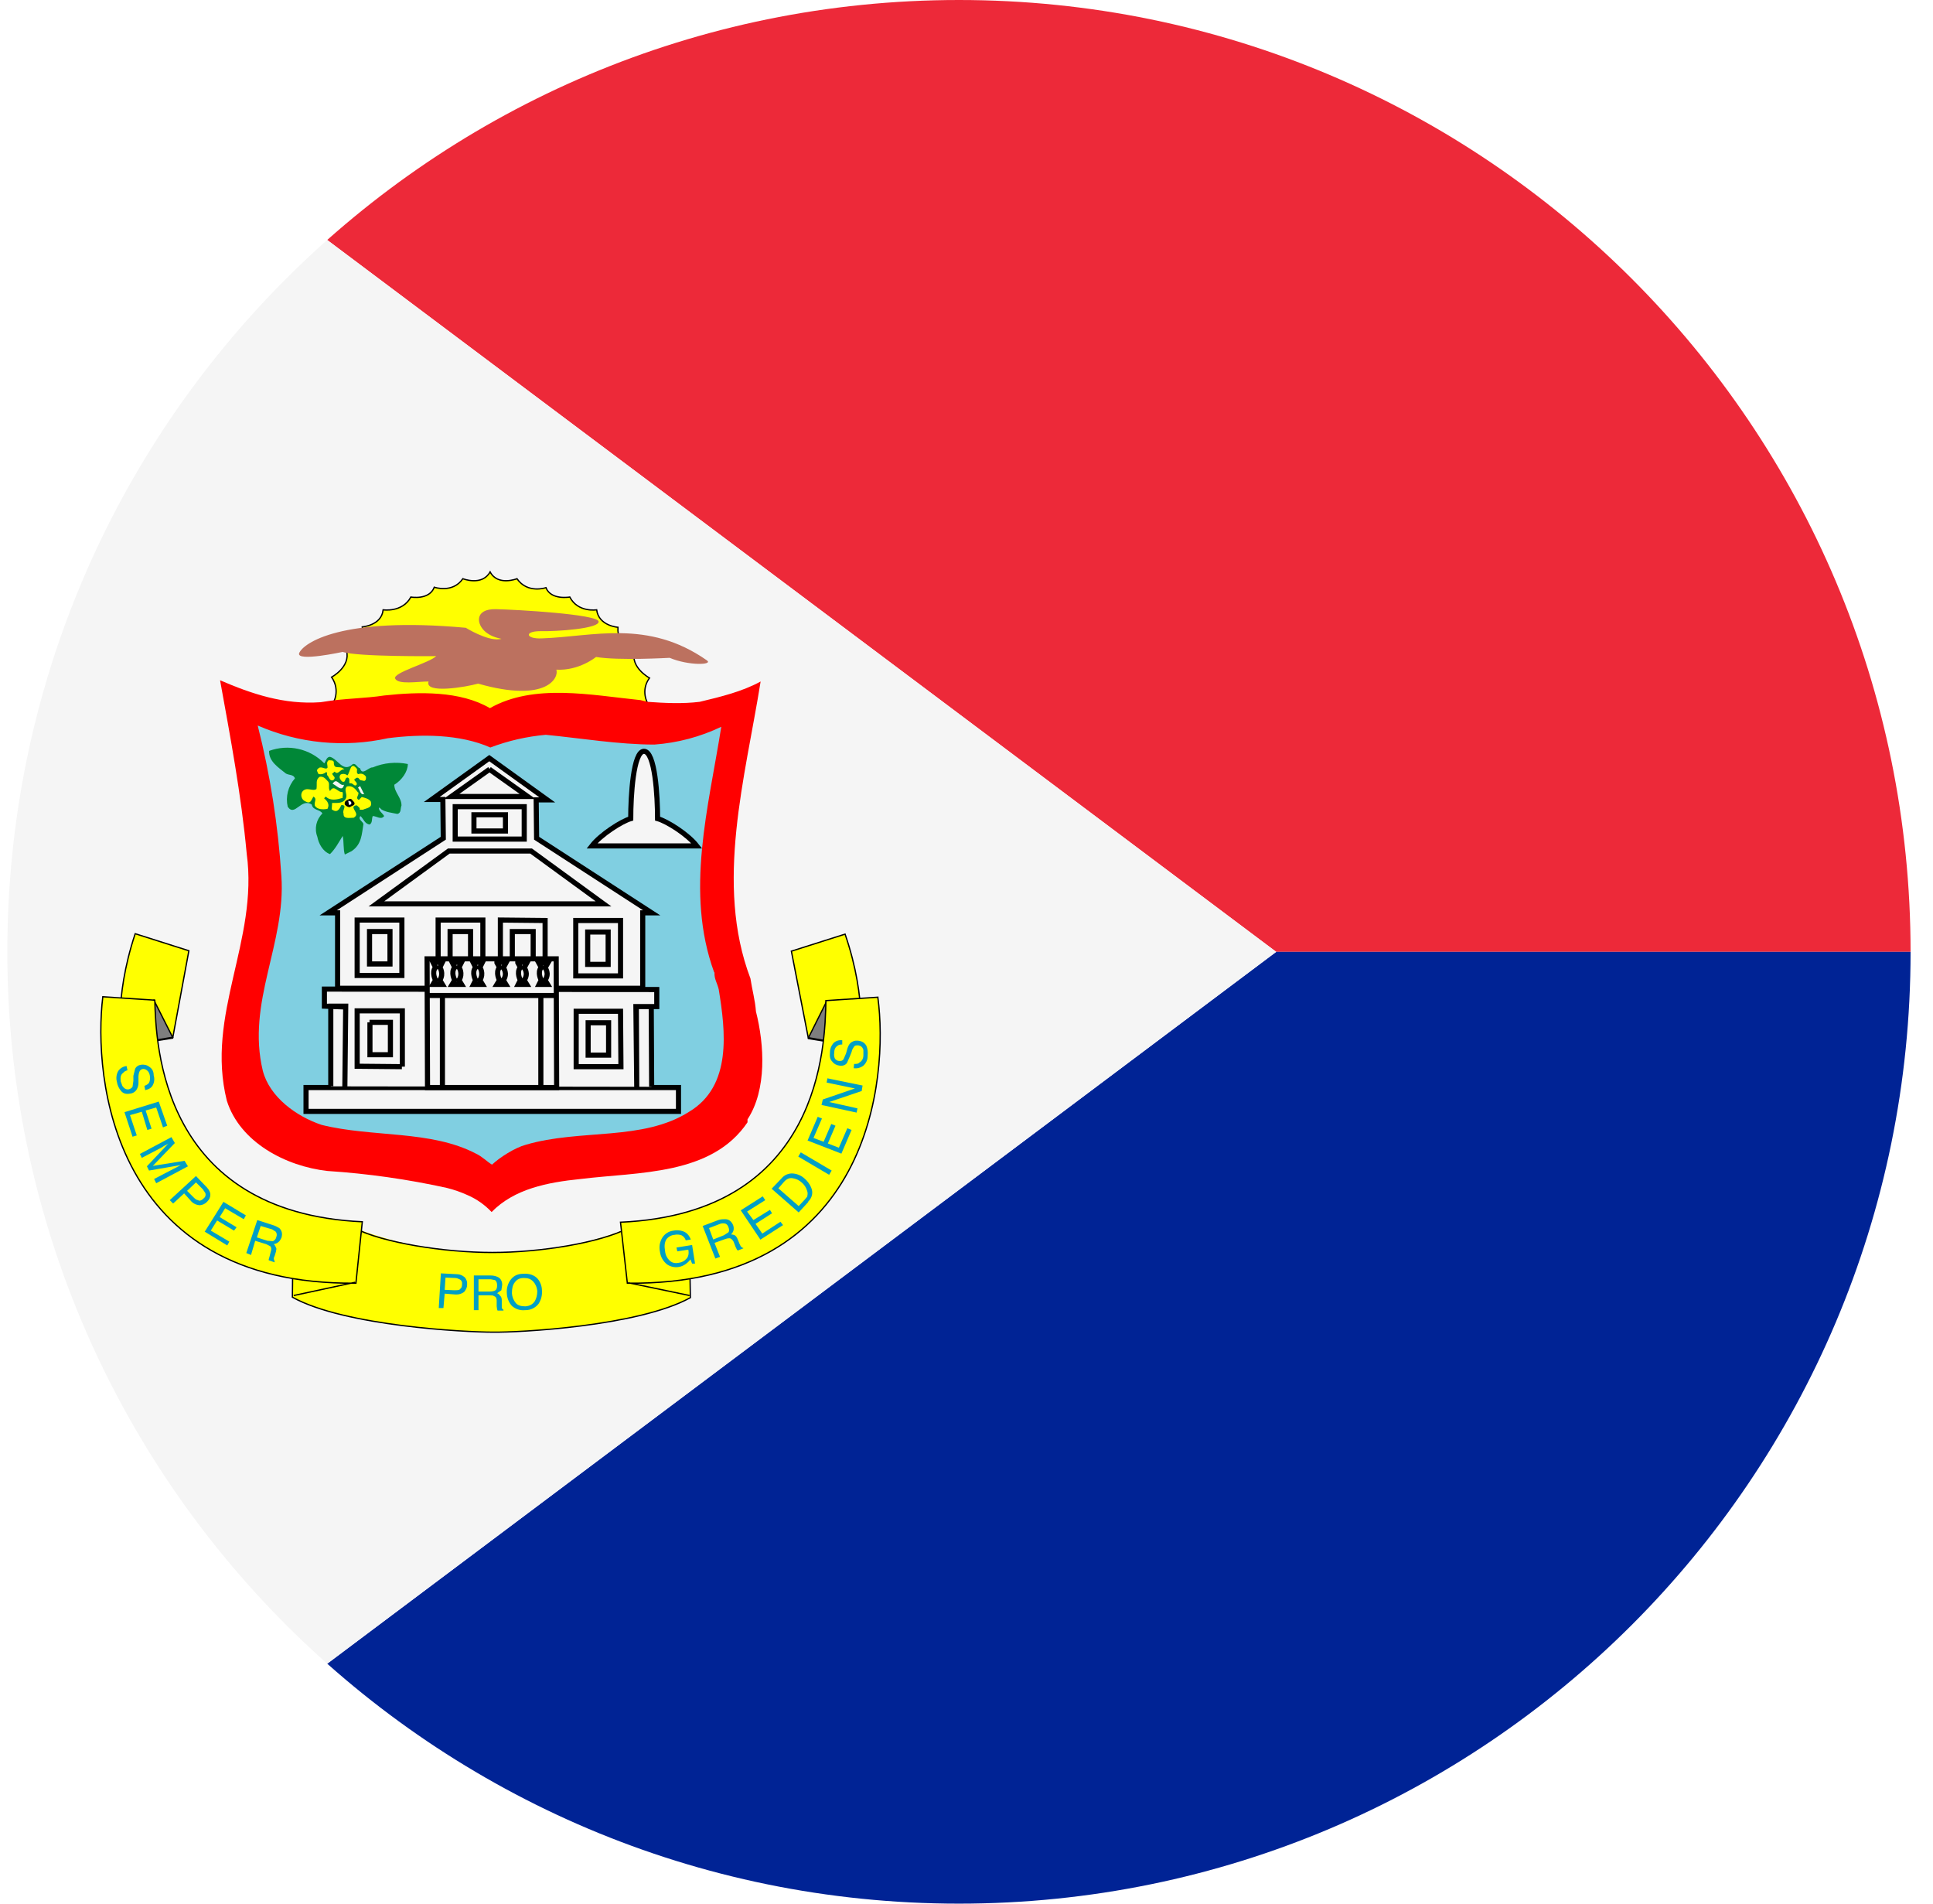 <svg width="65" height="64" viewBox="0 0 65 64" fill="none" xmlns="http://www.w3.org/2000/svg">
<g id="Rounded=Sint Maarten (SX)">
<g clip-path="url(#clip0_2909_185281)">
<g id="Group">
<path id="Vector" fill-rule="evenodd" clip-rule="evenodd" d="M0.246 0H96.248V32.001H42.914L0.246 0Z" fill="#ED2939"/>
<path id="Vector_2" fill-rule="evenodd" clip-rule="evenodd" d="M0.246 64.001H96.248V32.001H42.914L0.246 64.001Z" fill="#002395"/>
<path id="Vector_3" fill-rule="evenodd" clip-rule="evenodd" d="M0.246 0L42.914 32.001L0.246 64.001V0Z" fill="#F5F5F5"/>
<path id="Vector_4" d="M21.779 24.15L21.793 23.666C21.793 23.666 21.523 23.24 21.835 22.784C21.835 22.784 21.181 22.429 21.338 21.888C21.338 21.888 20.74 21.746 20.783 21.092C20.783 21.092 20.143 21.049 20.072 20.495C20.072 20.495 19.432 20.608 19.162 20.068C19.162 20.068 18.536 20.196 18.351 19.755C18.351 19.755 17.753 19.968 17.384 19.456C17.384 19.456 16.744 19.712 16.474 19.229C16.218 19.712 15.578 19.456 15.578 19.456C15.222 19.968 14.61 19.741 14.61 19.741C14.44 20.196 13.814 20.068 13.814 20.068C13.53 20.594 12.889 20.495 12.889 20.495C12.833 21.035 12.178 21.078 12.178 21.078C12.2 21.253 12.158 21.43 12.062 21.578C11.966 21.727 11.821 21.836 11.652 21.888C11.794 22.429 11.154 22.77 11.154 22.77C11.467 23.225 11.197 23.652 11.197 23.652V24.107L21.779 24.15Z" fill="#FFFF00"/>
<path id="Vector_5" d="M21.783 24.155V23.654C21.783 23.654 21.525 23.224 21.84 22.794C21.84 22.794 21.181 22.436 21.338 21.892C21.338 21.892 20.737 21.748 20.78 21.089C20.78 21.089 20.135 21.046 20.063 20.502C20.063 20.502 19.433 20.602 19.16 20.072C19.16 20.072 18.53 20.187 18.358 19.757C18.358 19.757 17.742 19.972 17.384 19.456C17.384 19.456 16.739 19.714 16.481 19.227C16.209 19.714 15.564 19.456 15.564 19.456C15.22 19.957 14.604 19.742 14.604 19.742C14.432 20.186 13.816 20.072 13.816 20.072C13.529 20.602 12.884 20.502 12.884 20.502C12.827 21.032 12.182 21.075 12.182 21.075C12.206 21.25 12.165 21.428 12.068 21.576C11.97 21.723 11.822 21.83 11.652 21.877C11.795 22.422 11.15 22.765 11.15 22.765C11.466 23.224 11.193 23.654 11.193 23.654V24.112L21.783 24.155V24.155Z" stroke="black" stroke-width="0.043"/>
<path id="Vector_6" d="M21.538 23.538C19.873 23.368 17.953 22.969 16.474 23.808C15.479 23.225 14.099 23.254 12.919 23.382C12.293 23.481 11.539 23.481 10.871 23.595L10.771 23.609C9.548 23.695 8.453 23.325 7.4 22.87C7.742 24.761 8.112 26.71 8.296 28.701C8.695 31.631 6.903 34.106 7.628 37.007C8.069 38.401 9.605 39.211 11.013 39.368C12.362 39.456 13.703 39.646 15.024 39.937C15.263 39.996 15.496 40.077 15.721 40.179C16.026 40.311 16.302 40.505 16.531 40.748C17.299 39.965 18.409 39.752 19.518 39.638C21.481 39.396 23.927 39.524 25.136 37.732V37.633C25.79 36.637 25.705 35.13 25.42 34.006C25.392 33.622 25.292 33.281 25.235 32.897C24.026 29.711 25.065 26.127 25.577 22.912C24.951 23.254 24.24 23.424 23.529 23.595C22.96 23.666 22.348 23.638 21.765 23.595L21.538 23.538" fill="#FF0000"/>
<path id="Vector_7" d="M24.026 32.697C24.012 32.911 24.126 33.067 24.169 33.266C24.396 34.66 24.624 36.509 23.173 37.377C21.608 38.372 19.518 37.946 17.683 38.486C17.313 38.586 16.801 38.913 16.545 39.155C16.375 39.055 16.218 38.884 16.005 38.785C14.483 37.988 12.52 38.244 10.814 37.818C9.96 37.533 9.064 36.879 8.837 35.997C8.282 33.693 9.619 31.73 9.462 29.455C9.353 27.746 9.087 26.051 8.666 24.392C10.044 24.994 11.578 25.143 13.046 24.818C14.156 24.676 15.464 24.676 16.488 25.131C17.087 24.904 17.714 24.761 18.352 24.704C19.532 24.818 20.798 25.032 22.007 25.032C22.787 24.975 23.549 24.772 24.254 24.434C23.827 27.137 23.031 29.981 24.012 32.683" fill="#80CFE1"/>
<path id="Vector_8" d="M21.623 33.238L21.608 30.692H21.921L18.024 28.175V26.881H18.394L16.446 25.487L14.511 26.881H14.881V28.175L11.041 30.692H11.325L11.354 33.224H21.594" fill="#F5F5F5"/>
<path id="Vector_9" d="M21.612 33.239V30.689H21.913L18.044 28.181L18.03 26.892H18.402L16.453 25.488L14.519 26.878H14.892L14.906 28.181L11.037 30.689H11.352V33.225H21.612V33.239Z" stroke="black" stroke-width="0.172"/>
<path id="Vector_10" d="M22.817 36.566V37.362H10.301V36.552H22.817" fill="#F5F5F5"/>
<path id="Vector_11" d="M22.815 36.578V37.365H10.291V36.563H22.815V36.578Z" stroke="black" stroke-width="0.172"/>
<path id="Vector_12" d="M11.125 36.523V33.821H11.623L11.595 36.552L11.623 33.849L10.912 33.835V33.266H22.091V33.835H21.394L21.408 36.566L21.394 33.835H21.906V36.538" fill="#F5F5F5"/>
<path id="Vector_13" d="M11.123 36.52V33.827H11.625L11.596 36.549L11.625 33.855L10.908 33.827V33.253L22.085 33.268V33.841H21.397L21.412 36.563L21.383 33.841H21.899L21.913 36.535" stroke="black" stroke-width="0.172"/>
<path id="Vector_14" d="M13.529 35.861V33.984H12.01V35.847L13.514 35.861" stroke="black" stroke-width="0.172"/>
<path id="Vector_15" d="M12.44 34.371V35.46H13.128V34.371H12.426H12.44ZM20.88 35.861L20.866 33.998H19.375V35.861H20.88Z" stroke="black" stroke-width="0.172"/>
<path id="Vector_16" d="M19.777 34.385V35.474H20.465V34.385H19.777ZM20.866 32.809V30.947H19.361V32.809H20.866Z" stroke="black" stroke-width="0.172"/>
<path id="Vector_17" d="M19.762 31.334V32.422H20.45V31.334H19.762ZM13.514 32.809V30.932H12.01V32.795H13.514V32.809Z" stroke="black" stroke-width="0.172"/>
<path id="Vector_18" d="M16.237 32.809V30.932H14.733V32.795H16.237M12.426 31.319V32.408H13.114V31.319H12.426Z" stroke="black" stroke-width="0.172"/>
<path id="Vector_19" d="M15.135 31.319V32.408H15.823V31.319H15.135ZM18.33 32.809V30.947L16.826 30.932V32.795L18.33 32.809Z" stroke="black" stroke-width="0.172"/>
<path id="Vector_20" d="M17.227 31.319V32.408H17.929V31.319H17.227Z" stroke="black" stroke-width="0.172"/>
<path id="Vector_21" d="M18.707 32.242L18.721 36.566H14.383L14.369 32.228H18.707" fill="#F5F5F5"/>
<path id="Vector_22" d="M18.703 32.236L18.718 36.563H14.376L14.361 32.236H18.703ZM14.333 33.468H18.718H14.333ZM14.877 36.563V33.497V36.563ZM18.187 36.563V33.511V36.563ZM20.294 30.388L17.858 28.611H15.092L12.656 30.388H20.294ZM15.307 27.121V28.21H17.628V27.121H15.307Z" stroke="black" stroke-width="0.172"/>
<path id="Vector_23" d="M16.453 25.86L17.743 26.777H15.178L16.467 25.86M15.937 27.393V27.938H16.997V27.393H15.937Z" stroke="black" stroke-width="0.172"/>
<path id="Vector_24" d="M21.665 25.259C22.035 25.259 22.12 26.767 22.12 27.52C22.629 27.718 23.082 28.036 23.443 28.445H19.916C20.269 28.039 20.712 27.723 21.21 27.52C21.21 26.767 21.296 25.245 21.665 25.259" fill="#F5F5F5"/>
<path id="Vector_25" d="M21.654 25.259C22.026 25.259 22.112 26.763 22.112 27.522C22.427 27.608 23.129 28.052 23.43 28.439H19.905C20.206 28.052 20.908 27.608 21.209 27.522C21.209 26.763 21.295 25.259 21.654 25.259ZM14.56 32.351H14.876L14.79 32.523C14.79 32.523 14.933 32.723 14.79 32.953L14.876 33.096H14.56L14.646 32.953C14.646 32.953 14.503 32.695 14.646 32.523L14.56 32.351ZM15.205 32.351H15.521L15.435 32.523C15.435 32.523 15.578 32.723 15.435 32.953L15.521 33.096H15.205L15.291 32.953C15.291 32.953 15.148 32.695 15.291 32.523L15.205 32.351ZM15.922 32.351H16.223L16.137 32.523C16.137 32.523 16.28 32.723 16.137 32.953L16.223 33.096H15.922L15.993 32.953C15.993 32.953 15.85 32.695 15.993 32.523L15.908 32.351H15.922ZM16.71 32.351H17.025L16.925 32.537C16.925 32.537 17.082 32.723 16.925 32.953L17.011 33.096H16.71L16.796 32.953C16.796 32.953 16.653 32.695 16.796 32.523L16.71 32.365V32.351ZM17.412 32.351H17.727L17.627 32.537C17.627 32.537 17.785 32.723 17.627 32.953L17.713 33.096H17.426L17.498 32.953C17.498 32.953 17.355 32.695 17.498 32.523L17.412 32.365V32.351ZM18.114 32.365H18.429L18.329 32.537C18.329 32.537 18.487 32.723 18.329 32.953L18.415 33.096H18.128L18.2 32.953C18.2 32.953 18.057 32.695 18.2 32.523L18.114 32.365Z" stroke="black" stroke-width="0.172"/>
<path id="Vector_26" d="M16.559 42.099C18.114 42.139 19.661 41.868 21.11 41.302L23.186 41.117L23.215 43.62C21.48 44.587 17.455 44.801 16.559 44.787C15.677 44.787 11.595 44.587 9.846 43.62L9.874 41.103L11.936 41.288C13.41 41.856 14.979 42.136 16.559 42.113" fill="#FFFF00"/>
<path id="Vector_27" d="M16.552 42.108C18.186 42.108 20.178 41.779 21.123 41.291L23.172 41.119L23.215 43.627C21.482 44.587 17.441 44.802 16.567 44.787C15.678 44.787 11.595 44.587 9.832 43.612L9.861 41.105L11.924 41.291C12.87 41.779 14.933 42.108 16.552 42.108" stroke="black" stroke-width="0.043"/>
<path id="Vector_28" d="M4.541 31.389L6.361 31.958L5.807 34.902L4.1 35.172C4.1 35.172 3.815 33.622 4.541 31.389" fill="#FFFF00"/>
<path id="Vector_29" d="M4.546 31.391L6.351 31.964L5.807 34.901L4.087 35.173C4.087 35.173 3.801 33.626 4.546 31.391Z" stroke="black" stroke-width="0.043"/>
<path id="Vector_30" d="M5.806 34.874L4.1 35.172L5.181 33.622L5.806 34.874Z" fill="#7E7E7E"/>
<path id="Vector_31" d="M5.805 34.873L4.086 35.159L5.175 33.626L5.805 34.873Z" stroke="black" stroke-width="0.043"/>
<path id="Vector_32" d="M3.46 33.508L5.21 33.636C5.252 35.115 5.423 40.762 12.179 41.075L11.965 43.137C3.745 43.222 3.133 36.196 3.46 33.508" fill="#FFFF00"/>
<path id="Vector_33" d="M9.876 43.555L11.94 43.111M3.457 33.511L5.205 33.626C5.248 35.116 5.42 40.761 12.183 41.076L11.968 43.14C3.744 43.226 3.127 36.205 3.457 33.511V33.511Z" stroke="black" stroke-width="0.043"/>
<path id="Vector_34" d="M28.422 31.403L26.615 31.972L27.184 34.916L28.905 35.201C28.905 35.201 29.189 33.636 28.422 31.403Z" fill="#FFFF00"/>
<path id="Vector_35" d="M28.417 31.405L26.611 31.978L27.184 34.916L28.904 35.202C28.904 35.202 29.191 33.655 28.417 31.405Z" stroke="black" stroke-width="0.043"/>
<path id="Vector_36" d="M27.184 34.888L28.904 35.187L27.809 33.651L27.184 34.888" fill="#7E7E7E"/>
<path id="Vector_37" d="M27.186 34.887L28.905 35.188L27.802 33.655L27.186 34.887Z" stroke="black" stroke-width="0.043"/>
<path id="Vector_38" d="M29.531 33.522L27.781 33.65C27.753 35.13 27.625 40.79 20.869 41.089L21.097 43.137C29.317 43.236 29.886 36.211 29.531 33.522" fill="#FFFF00"/>
<path id="Vector_39" d="M23.187 43.555L21.123 43.125M29.52 33.526L27.772 33.64C27.743 35.13 27.629 40.79 20.865 41.091L21.095 43.14C29.319 43.24 29.878 36.219 29.52 33.54V33.526Z" stroke="black" stroke-width="0.043"/>
<path id="Vector_40" d="M15.465 43.35C15.422 43.379 15.351 43.379 15.28 43.379L14.953 43.364L14.981 42.952L15.308 42.966C15.365 42.966 15.422 42.995 15.45 43.009C15.522 43.037 15.55 43.108 15.536 43.194C15.536 43.265 15.507 43.322 15.465 43.336V43.35ZM14.91 43.99L14.953 43.492L15.322 43.521C15.425 43.527 15.525 43.497 15.607 43.435C15.664 43.364 15.707 43.293 15.707 43.194C15.712 43.147 15.708 43.1 15.693 43.056C15.678 43.012 15.654 42.971 15.621 42.938C15.55 42.875 15.46 42.84 15.365 42.838L14.825 42.81L14.754 43.976H14.91V43.99ZM16.105 43.009H16.503L16.645 43.037C16.688 43.066 16.716 43.123 16.716 43.208C16.716 43.293 16.702 43.35 16.659 43.379C16.617 43.407 16.546 43.421 16.474 43.421H16.09V43.009H16.105ZM16.09 44.047V43.549H16.46C16.531 43.549 16.588 43.549 16.617 43.578C16.674 43.592 16.702 43.649 16.702 43.72V43.919L16.716 44.019L16.731 44.061H16.93V44.033C16.915 44.026 16.902 44.017 16.893 44.004C16.883 43.992 16.876 43.977 16.873 43.962V43.706C16.873 43.635 16.844 43.578 16.816 43.563C16.793 43.525 16.758 43.495 16.716 43.478L16.859 43.379L16.887 43.194C16.887 43.066 16.83 42.966 16.716 42.923C16.644 42.894 16.567 42.88 16.489 42.881H15.934V44.047H16.09V44.047ZM17.342 43.805C17.266 43.712 17.221 43.598 17.214 43.478C17.214 43.307 17.243 43.194 17.314 43.108C17.385 43.009 17.484 42.966 17.612 42.966C17.755 42.966 17.84 42.995 17.925 43.08C17.996 43.151 18.053 43.265 18.067 43.407C18.067 43.535 18.039 43.649 17.982 43.748C17.911 43.848 17.826 43.905 17.669 43.919C17.527 43.919 17.413 43.891 17.342 43.805V43.805ZM17.143 43.066C17.066 43.189 17.031 43.334 17.043 43.478C17.048 43.636 17.109 43.787 17.214 43.905C17.273 43.958 17.343 43.998 17.419 44.023C17.495 44.047 17.576 44.056 17.655 44.047C17.742 44.05 17.829 44.032 17.908 43.995C17.987 43.958 18.056 43.903 18.11 43.834C18.195 43.703 18.235 43.548 18.224 43.393C18.224 43.248 18.174 43.107 18.082 42.995C17.968 42.867 17.797 42.81 17.598 42.824C17.385 42.824 17.243 42.909 17.143 43.066V43.066ZM22.647 41.373C22.746 41.353 22.849 41.358 22.946 41.388C23.088 41.43 23.173 41.53 23.23 41.672L23.06 41.7C23.049 41.664 23.03 41.63 23.006 41.601C22.981 41.571 22.951 41.547 22.917 41.53C22.84 41.502 22.756 41.498 22.676 41.516C22.622 41.52 22.57 41.537 22.523 41.564C22.476 41.591 22.436 41.628 22.405 41.672C22.348 41.772 22.334 41.885 22.363 42.056C22.377 42.198 22.434 42.298 22.505 42.369C22.59 42.454 22.69 42.483 22.832 42.454C22.932 42.441 23.024 42.39 23.088 42.312C23.145 42.255 23.173 42.141 23.145 42.013L22.775 42.07L22.747 41.942L23.273 41.857L23.372 42.483H23.273L23.216 42.34C23.177 42.396 23.129 42.444 23.074 42.483C23 42.542 22.912 42.582 22.818 42.596C22.684 42.617 22.547 42.587 22.434 42.511C22.367 42.459 22.312 42.395 22.27 42.322C22.229 42.249 22.202 42.168 22.192 42.084C22.174 42.002 22.172 41.917 22.186 41.834C22.201 41.751 22.232 41.672 22.277 41.601C22.319 41.538 22.373 41.485 22.437 41.446C22.501 41.407 22.573 41.382 22.647 41.373V41.373ZM23.842 41.288L24.212 41.146C24.257 41.129 24.306 41.124 24.354 41.132C24.411 41.132 24.468 41.174 24.496 41.26C24.524 41.331 24.524 41.388 24.496 41.43L24.34 41.53L23.984 41.672L23.842 41.288V41.288ZM24.212 42.255L24.027 41.786L24.382 41.658C24.428 41.64 24.476 41.631 24.524 41.629C24.581 41.629 24.624 41.672 24.667 41.743L24.738 41.928L24.78 42.013L24.809 42.042L24.994 41.971V41.956C24.965 41.956 24.937 41.928 24.909 41.9L24.866 41.814L24.809 41.672C24.78 41.601 24.752 41.558 24.709 41.53C24.669 41.511 24.626 41.501 24.581 41.501C24.624 41.459 24.652 41.416 24.667 41.359C24.678 41.302 24.673 41.243 24.652 41.188C24.596 41.06 24.51 40.989 24.382 40.989C24.325 40.989 24.24 40.989 24.155 41.018L23.628 41.217L24.055 42.312L24.212 42.255V42.255ZM25.577 41.686L24.909 40.691L25.648 40.221L25.733 40.349L25.122 40.733L25.335 41.018L25.89 40.676L25.961 40.79L25.406 41.146L25.634 41.473L26.245 41.075L26.331 41.188L25.577 41.672V41.686ZM26.174 39.951L26.359 39.738C26.445 39.638 26.544 39.595 26.644 39.61C26.767 39.625 26.882 39.68 26.971 39.766C27.052 39.838 27.111 39.932 27.141 40.036C27.17 40.107 27.156 40.179 27.141 40.235L27.056 40.335L26.857 40.548L26.174 39.951ZM27.17 40.406C27.312 40.264 27.355 40.093 27.269 39.908C27.22 39.799 27.147 39.702 27.056 39.624C26.95 39.526 26.815 39.466 26.672 39.453C26.597 39.446 26.521 39.458 26.451 39.488C26.382 39.518 26.321 39.565 26.274 39.624L25.947 39.965L26.857 40.762L27.184 40.406H27.17ZM27.881 39.496L26.843 38.884L26.928 38.742L27.966 39.354L27.881 39.496ZM28.293 38.785L27.156 38.344L27.497 37.547L27.639 37.604L27.355 38.258L27.696 38.386L27.952 37.789L28.094 37.846L27.838 38.443L28.208 38.586L28.493 37.931L28.635 37.988L28.293 38.785V38.785ZM28.805 37.405L27.625 37.149L27.668 36.964L28.749 36.594L27.796 36.395L27.824 36.253L29.005 36.495L28.976 36.68L27.881 37.05L28.834 37.263L28.805 37.405V37.405ZM28.706 35.912L28.72 35.77C28.791 35.77 28.862 35.77 28.891 35.727C28.976 35.684 29.033 35.599 29.033 35.471V35.3C29.005 35.201 28.948 35.158 28.862 35.144C28.791 35.144 28.749 35.144 28.72 35.187C28.692 35.229 28.649 35.286 28.635 35.371L28.578 35.514L28.478 35.741C28.421 35.812 28.336 35.841 28.237 35.827C28.186 35.822 28.137 35.807 28.093 35.783C28.049 35.758 28.011 35.725 27.981 35.684C27.909 35.613 27.895 35.514 27.909 35.371C27.909 35.258 27.952 35.158 28.023 35.073C28.094 35.002 28.194 34.959 28.322 34.973V35.115C28.251 35.115 28.194 35.13 28.165 35.158C28.094 35.201 28.052 35.272 28.052 35.4C28.037 35.485 28.052 35.542 28.08 35.599C28.123 35.642 28.165 35.67 28.222 35.67C28.279 35.67 28.322 35.67 28.365 35.613L28.45 35.414L28.493 35.258C28.521 35.172 28.549 35.115 28.592 35.073C28.626 35.04 28.666 35.016 28.71 35.001C28.755 34.986 28.802 34.982 28.848 34.987C28.99 35.002 29.076 35.059 29.133 35.158C29.175 35.258 29.189 35.371 29.175 35.499C29.177 35.561 29.165 35.622 29.14 35.678C29.115 35.735 29.079 35.785 29.033 35.827C28.987 35.862 28.934 35.888 28.878 35.903C28.822 35.918 28.763 35.921 28.706 35.912V35.912ZM4.257 35.841L4.286 35.983C4.229 35.997 4.172 36.026 4.144 36.068C4.058 36.125 4.044 36.211 4.058 36.353L4.115 36.509C4.172 36.594 4.243 36.637 4.329 36.623C4.385 36.609 4.428 36.58 4.457 36.538L4.485 36.339V36.168L4.542 35.94C4.57 35.869 4.641 35.812 4.741 35.798C4.791 35.789 4.842 35.791 4.891 35.803C4.94 35.815 4.986 35.838 5.025 35.869C5.111 35.926 5.168 36.011 5.168 36.154C5.185 36.207 5.191 36.264 5.186 36.32C5.181 36.376 5.165 36.431 5.139 36.481C5.097 36.566 5.011 36.623 4.883 36.651L4.855 36.509C4.912 36.481 4.954 36.467 4.997 36.424C5.04 36.367 5.054 36.282 5.04 36.168C5.025 36.083 4.997 36.026 4.94 35.983C4.921 35.966 4.898 35.954 4.873 35.947C4.849 35.939 4.823 35.937 4.798 35.94C4.771 35.944 4.747 35.956 4.727 35.974C4.707 35.991 4.692 36.014 4.684 36.04C4.661 36.108 4.651 36.181 4.656 36.253V36.424C4.653 36.494 4.634 36.562 4.599 36.623C4.577 36.662 4.546 36.695 4.509 36.719C4.472 36.744 4.43 36.76 4.385 36.765C4.243 36.794 4.144 36.765 4.073 36.68C3.996 36.591 3.947 36.483 3.93 36.367C3.898 36.247 3.914 36.12 3.973 36.011C4.005 35.964 4.047 35.923 4.096 35.894C4.145 35.864 4.2 35.846 4.257 35.841V35.841ZM4.186 37.391L5.338 37.035L5.623 37.846L5.481 37.903L5.253 37.234L4.897 37.334L5.097 37.946L4.954 37.988L4.769 37.377L4.371 37.49L4.599 38.173L4.457 38.216L4.186 37.391ZM4.698 38.799L5.765 38.23L5.879 38.429L5.139 39.197L6.206 39.026L6.32 39.211L5.253 39.78L5.182 39.638L5.808 39.311L5.921 39.254L6.078 39.169L5.011 39.354L4.94 39.211L5.665 38.443L5.623 38.472L5.509 38.529C5.473 38.555 5.435 38.579 5.395 38.6L4.769 38.927L4.698 38.785V38.799ZM6.675 40.349C6.618 40.349 6.576 40.321 6.519 40.264L6.291 40.036L6.59 39.752L6.817 39.979L6.903 40.107C6.931 40.179 6.903 40.25 6.846 40.292C6.789 40.349 6.732 40.378 6.675 40.363V40.349ZM5.822 40.463L6.192 40.122L6.448 40.406C6.521 40.475 6.617 40.515 6.718 40.52C6.81 40.513 6.896 40.473 6.96 40.406C7.031 40.335 7.073 40.264 7.073 40.164C7.073 40.079 7.031 40.008 6.96 39.923L6.59 39.538L5.708 40.349L5.822 40.463V40.463ZM6.889 41.402L7.514 40.406L8.268 40.861L8.197 40.989L7.571 40.62L7.386 40.918L7.955 41.26L7.87 41.373L7.301 41.032L7.088 41.373L7.713 41.743L7.642 41.871L6.874 41.402H6.889ZM8.766 41.217L9.15 41.331L9.264 41.402C9.306 41.444 9.321 41.516 9.292 41.587C9.278 41.658 9.235 41.7 9.178 41.729L8.994 41.715L8.638 41.601L8.766 41.217V41.217ZM8.439 42.198L8.581 41.715L8.951 41.828L9.093 41.9C9.122 41.942 9.136 41.999 9.107 42.07L9.065 42.241L9.036 42.34V42.369L9.235 42.44V42.411L9.207 42.326C9.207 42.312 9.207 42.269 9.235 42.227L9.278 42.084C9.292 42.013 9.306 41.971 9.278 41.942C9.265 41.898 9.241 41.859 9.207 41.828C9.264 41.814 9.321 41.8 9.363 41.757C9.406 41.729 9.434 41.672 9.463 41.615C9.506 41.473 9.477 41.373 9.392 41.288C9.335 41.26 9.278 41.217 9.178 41.188L8.652 41.018L8.282 42.127L8.425 42.184" fill="#009FC5"/>
<path id="Vector_41" d="M10.059 21.959C10.201 21.618 11.467 20.722 15.663 21.106C15.663 21.106 16.374 21.547 16.787 21.49C17.014 21.462 16.644 21.504 16.331 21.248C16.018 20.992 15.947 20.466 16.673 20.48C17.384 20.495 20.086 20.651 20.129 20.893C20.171 21.135 18.706 21.234 18.166 21.22C17.611 21.22 17.683 21.49 18.223 21.462C19.93 21.405 21.779 20.808 23.77 22.201C23.997 22.358 23.158 22.386 22.518 22.116C22.518 22.116 20.783 22.215 20.043 22.087C20.043 22.087 19.474 22.557 18.706 22.514C18.806 22.756 18.422 23.652 16.075 22.983C15.677 23.097 14.269 23.339 14.411 22.912C14.041 22.912 13.387 23.026 13.288 22.813C13.202 22.614 14.44 22.287 14.667 22.059C14.667 22.059 12.022 22.087 11.524 21.917C11.524 21.917 9.96 22.258 10.059 21.959" fill="#BC715F"/>
<path id="Vector_42" d="M10.912 25.657C10.955 25.586 10.983 25.444 11.097 25.444C11.367 25.515 11.538 25.999 11.865 25.686C11.979 25.657 12.008 25.814 12.107 25.828C12.178 26.098 12.392 25.785 12.534 25.8C12.907 25.644 13.318 25.605 13.714 25.686C13.714 25.942 13.515 26.226 13.259 26.383C13.259 26.639 13.501 26.809 13.501 27.08C13.458 27.179 13.501 27.336 13.359 27.364C13.16 27.321 12.975 27.307 12.818 27.208C12.79 27.179 12.776 27.151 12.747 27.151C12.719 27.25 12.861 27.336 12.918 27.435C12.818 27.577 12.662 27.435 12.534 27.435C12.491 27.535 12.534 27.648 12.434 27.72C12.264 27.705 12.221 27.52 12.121 27.435C12.022 27.549 12.207 27.62 12.221 27.705C12.164 28.047 12.164 28.388 11.823 28.616L11.595 28.729C11.538 28.545 11.567 28.289 11.524 28.104C11.382 28.331 11.282 28.53 11.097 28.715C10.855 28.63 10.713 28.36 10.671 28.132C10.619 27.999 10.608 27.854 10.638 27.715C10.669 27.576 10.739 27.449 10.841 27.35C10.77 27.208 10.514 27.25 10.486 27.051C10.116 26.809 9.917 27.478 9.675 27.122C9.637 26.956 9.639 26.782 9.681 26.617C9.723 26.451 9.804 26.298 9.917 26.169C9.874 26.027 9.704 26.07 9.604 25.999C9.362 25.8 9.035 25.601 9.049 25.245C9.365 25.129 9.707 25.106 10.034 25.179C10.362 25.252 10.662 25.418 10.898 25.657" fill="#008737"/>
<path id="Vector_43" d="M11.225 25.629C11.225 25.913 11.424 25.7 11.581 25.871C11.453 25.828 11.367 26.084 11.254 25.942L11.168 26.013C11.211 26.113 11.31 26.127 11.211 26.226C11.083 26.283 11.069 26.113 10.998 26.056C10.998 26.027 11.012 25.97 10.969 25.956C10.898 26.013 10.827 26.041 10.713 26.027C10.685 25.97 10.628 25.885 10.685 25.857C10.784 25.714 10.941 25.899 11.012 25.814C11.026 25.729 10.955 25.629 11.055 25.558C11.111 25.572 11.197 25.544 11.225 25.615V25.629ZM12.007 25.857C12.007 25.913 11.979 25.999 12.05 26.027C12.15 25.985 12.249 26.027 12.306 26.113C12.306 26.169 12.32 26.226 12.249 26.255L12.107 26.226C12.107 26.198 12.064 26.184 12.05 26.155C11.979 26.127 11.95 26.184 11.908 26.212C11.936 26.269 12.022 26.312 11.993 26.383C11.908 26.468 11.865 26.297 11.766 26.34C11.709 26.312 11.794 26.184 11.694 26.141C11.566 26.141 11.652 26.34 11.495 26.269C11.438 26.198 11.382 26.127 11.453 26.041C11.489 26.022 11.53 26.015 11.571 26.02C11.612 26.025 11.65 26.042 11.68 26.07C11.78 25.97 11.78 25.558 12.007 25.857V25.857ZM11.04 26.283C11.097 26.369 11.026 26.497 11.097 26.596C11.239 26.354 11.353 26.653 11.51 26.625C11.552 26.681 11.51 26.767 11.524 26.824C11.339 26.881 11.111 26.937 10.955 26.781L10.898 26.838C10.998 26.923 11.097 27.037 11.012 27.193C10.87 27.222 10.656 27.222 10.585 27.08C10.557 26.952 10.671 26.866 10.543 26.781C10.457 26.895 10.457 27.051 10.258 26.937C10.23 26.924 10.206 26.905 10.186 26.882C10.166 26.858 10.151 26.831 10.142 26.802C10.132 26.773 10.129 26.742 10.132 26.712C10.135 26.681 10.144 26.651 10.159 26.625C10.301 26.425 10.514 26.625 10.642 26.525C10.671 26.354 10.599 26.212 10.756 26.113C10.898 26.098 10.955 26.198 11.04 26.283" fill="#FFFF00"/>
<path id="Vector_44" d="M11.568 26.383C11.511 26.667 11.283 26.369 11.184 26.354C11.326 26.113 11.411 26.44 11.568 26.383ZM12.25 26.696C12.108 26.738 12.108 26.553 12.037 26.482L12.108 26.425L12.25 26.71" fill="#F5F5F5"/>
<path id="Vector_45" d="M12.05 26.639C12.079 26.738 11.937 26.824 12.065 26.895L12.164 26.795C12.278 26.824 12.392 26.852 12.463 26.937C12.548 27.165 12.32 27.165 12.207 27.222H12.093C12.121 27.151 12.036 27.122 12.008 27.08C11.983 27.073 11.957 27.076 11.934 27.086C11.911 27.096 11.892 27.114 11.88 27.137C11.908 27.279 12.079 27.378 11.894 27.492C11.752 27.492 11.538 27.549 11.553 27.35C11.496 27.236 11.695 27.065 11.481 27.065C11.41 27.208 11.339 27.35 11.154 27.208L11.168 26.994C11.339 26.994 11.553 27.023 11.638 26.824C11.681 26.681 11.553 26.553 11.666 26.44C11.851 26.397 11.951 26.525 12.036 26.639" fill="#FFFF00"/>
<path id="Vector_46" d="M11.908 26.966C11.965 27.08 11.837 27.08 11.765 27.137C11.694 27.137 11.652 27.108 11.595 27.051C11.566 26.923 11.666 26.909 11.737 26.866C11.822 26.824 11.851 26.923 11.908 26.966" fill="black"/>
<path id="Vector_47" d="M11.809 27.023C11.794 27.065 11.766 27.051 11.737 27.065L11.709 26.923C11.766 26.923 11.837 26.952 11.809 27.037" fill="#F5F5F5"/>
</g>
</g>
</g>
<defs>
<clipPath id="clip0_2909_185281">
<path d="M0.246 32C0.246 14.327 14.573 0 32.246 0V0C49.919 0 64.246 14.327 64.246 32V32C64.246 49.673 49.919 64 32.246 64V64C14.573 64 0.246 49.673 0.246 32V32Z" fill="white"/>
</clipPath>
</defs>
</svg>
